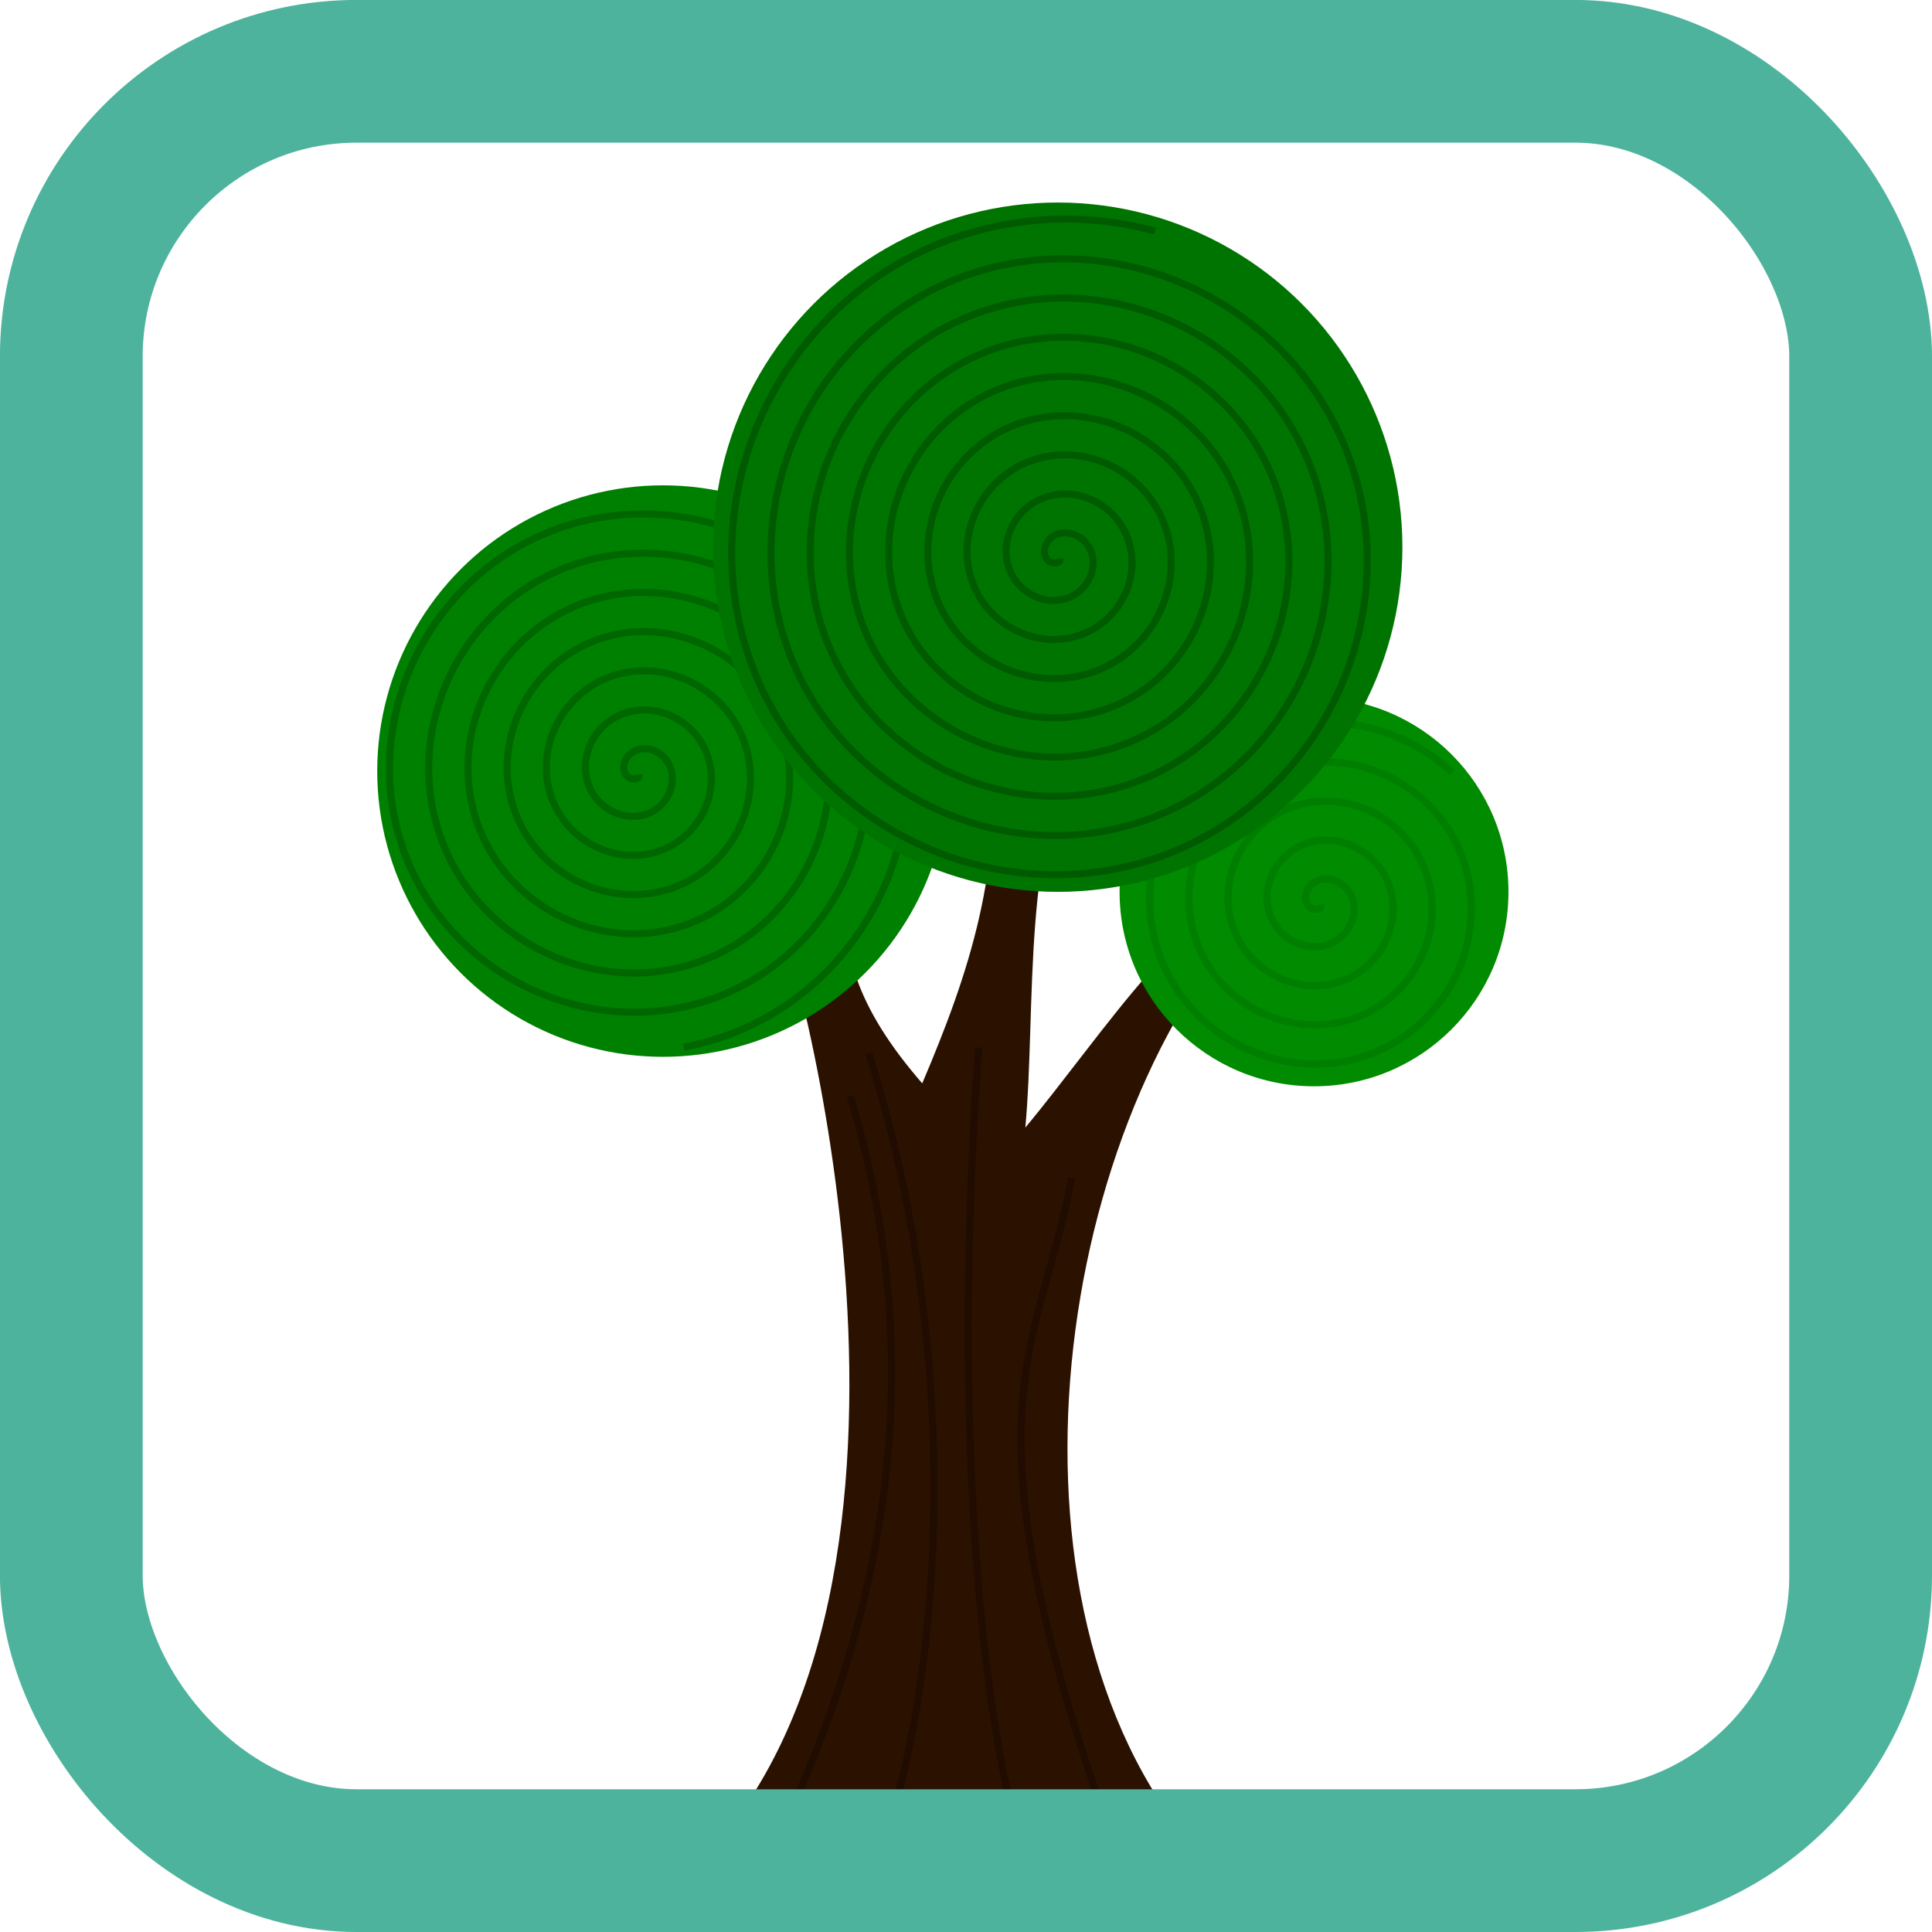 <?xml version="1.0" encoding="UTF-8" standalone="no"?>
<!-- Created with Inkscape (http://www.inkscape.org/) -->

<svg
   width="128"
   height="128"
   viewBox="0 0 33.867 33.867"
   version="1.1"
   id="svg5"
   inkscape:version="1.1 (c68e22c387, 2021-05-23)"
   sodipodi:docname="profile_clipart.svg"
   xmlns:inkscape="http://www.inkscape.org/namespaces/inkscape"
   xmlns:sodipodi="http://sodipodi.sourceforge.net/DTD/sodipodi-0.dtd"
   xmlns="http://www.w3.org/2000/svg"
   xmlns:svg="http://www.w3.org/2000/svg">
  <sodipodi:namedview
     id="namedview7"
     pagecolor="#ffffff"
     bordercolor="#666666"
     borderopacity="1.0"
     inkscape:pageshadow="2"
     inkscape:pageopacity="0.0"
     inkscape:pagecheckerboard="0"
     inkscape:document-units="mm"
     showgrid="false"
     fit-margin-top="0"
     fit-margin-left="0"
     fit-margin-right="0"
     fit-margin-bottom="0"
     inkscape:zoom="2.6832492"
     inkscape:cx="61.11993"
     inkscape:cy="95.593061"
     inkscape:window-width="1920"
     inkscape:window-height="1017"
     inkscape:window-x="-8"
     inkscape:window-y="-8"
     inkscape:window-maximized="1"
     inkscape:current-layer="g8686"
     units="px" />
  <defs
     id="defs2" />
  <g
     inkscape:label="Layer 1"
     inkscape:groupmode="layer"
     id="layer1"
     transform="translate(-21.187)">
    <g
       id="g8686"
       transform="matrix(2,0,0,2,-21.185,1.6096644e-6)">
      <g
         id="g8036"
         transform="matrix(0.234,0,0,0.234,17.056,1.775)">
        <path
           style="font-variation-settings:'wght' 400;fill:#2b1100;stroke:#ffffff;stroke-width:0"
           d="M 64.882,63.999 C 55.033,56.579 56.076,38.518 62.896,28.689 63.264,24.605 58.728,31.462 56.055,34.648 56.469,30.139 55.89,23.703 58.262,20.083 57.474,19.204 55.637,19.107 54.731,19.862 55.301,24.9 53.915,28.942 52.193,32.993 49.671,30.086 49.174,28.015 49.213,25.379 48.368,25.012 45.31,22.703 46.786,26.703 48.261,30.704 54.133,55.372 41.71,63.999 Z"
           id="path987"
           sodipodi:nodetypes="ccccccczcc" />
        <circle
           style="font-variation-settings:'wght' 400;fill:#008000;stroke:#ffffff;stroke-width:0"
           id="path846"
           cx="42.482"
           cy="21.296"
           r="10.703" />
        <circle
           style="font-variation-settings:'wght' 400;fill:#008b00;fill-opacity:1;stroke:#ffffff;stroke-width:0"
           id="path872"
           cx="66.868"
           cy="25.82"
           r="7.283" />
        <path
           sodipodi:type="spiral"
           style="fill:none;fill-rule:evenodd;stroke:#006600;stroke-opacity:1"
           id="path2238"
           sodipodi:cx="57.975792"
           sodipodi:cy="69.570946"
           sodipodi:expansion="1"
           sodipodi:revolution="7.0704451"
           sodipodi:radius="39.280712"
           sodipodi:argument="-17.884304"
           sodipodi:t0="0.0054022851"
           transform="matrix(0.265,0,0,0.265,26.206,2.928)"
           d="M 58.052,69.769 C 58.167,70.649 56.891,70.49 56.48,70.143 55.391,69.224 55.919,67.534 56.907,66.778 58.599,65.484 61,66.324 62.065,68.006 63.6,70.427 62.418,73.602 60.038,74.958 56.898,76.745 52.93,75.211 51.292,72.129 49.245,68.277 51.136,63.506 54.921,61.59 59.484,59.28 65.061,61.53 67.254,66.02 69.829,71.292 67.218,77.679 62.023,80.146 56.043,82.987 48.845,80.015 46.103,74.115 42.995,67.426 46.33,59.416 52.935,56.401 60.332,53.025 69.155,56.723 72.442,64.034 76.087,72.138 72.026,81.775 64.009,85.335 55.197,89.248 44.747,84.824 40.915,76.101 36.733,66.582 41.521,55.316 50.949,51.213 61.176,46.762 73.256,51.913 77.631,62.048 82.351,72.982 76.836,85.877 65.995,90.523 54.355,95.513 40.644,89.634 35.726,78.087 30.467,65.739 36.71,51.214 48.963,46.024 62.018,40.496 77.359,47.102 82.82,60.062 88.618,73.824 81.647,89.98 67.981,95.712 53.513,101.78 36.54,94.445 30.538,80.073 24.2,64.897 31.899,47.109 46.977,40.836 62.86,34.228 81.463,42.291 88.008,58.076 94.886,74.665 86.459,94.085 69.967,100.9 52.671,108.048 32.436,99.257 25.349,82.059 17.931,64.056 27.087,43.005 44.991,35.647 63.701,27.959 85.569,37.479 93.197,56.09 101.155,75.506 91.27,98.19 71.953,106.089 69.502,107.091 66.95,107.843 64.347,108.331" />
        <path
           sodipodi:type="spiral"
           style="fill:none;fill-rule:evenodd;stroke:#007e00;stroke-opacity:1"
           id="path3628"
           sodipodi:cx="57.975792"
           sodipodi:cy="69.570946"
           sodipodi:expansion="1"
           sodipodi:revolution="4.722023"
           sodipodi:radius="26.233776"
           sodipodi:argument="-17.884304"
           sodipodi:t0="0.0080890227"
           transform="matrix(0.265,0,0,0.265,51.74,7.809)"
           d="M 58.052,69.769 C 58.167,70.649 56.891,70.49 56.48,70.143 55.391,69.224 55.919,67.534 56.907,66.778 58.599,65.484 61,66.324 62.065,68.006 63.6,70.427 62.418,73.602 60.038,74.958 56.898,76.745 52.93,75.211 51.292,72.129 49.245,68.277 51.136,63.506 54.921,61.59 59.484,59.28 65.061,61.53 67.254,66.02 69.829,71.292 67.218,77.679 62.023,80.146 56.043,82.987 48.845,80.015 46.103,74.115 42.995,67.426 46.33,59.416 52.935,56.401 60.332,53.025 69.155,56.723 72.442,64.034 76.087,72.138 72.026,81.775 64.009,85.335 55.197,89.248 44.747,84.824 40.915,76.101 36.733,66.582 41.521,55.316 50.949,51.213 61.176,46.762 73.256,51.913 77.631,62.048 82.351,72.982 76.836,85.877 65.995,90.523 54.355,95.513 40.644,89.634 35.726,78.087 30.467,65.739 36.71,51.214 48.963,46.024 58.267,42.084 69.27,44.188 76.601,51.096" />
        <circle
           style="font-variation-settings:'wght' 400;fill:#007400;fill-opacity:1;stroke:#ffffff;stroke-width:0"
           id="path870"
           cx="57.268"
           cy="12.91"
           r="12.91" />
        <path
           sodipodi:type="spiral"
           style="fill:none;fill-rule:evenodd;stroke:#005b00;stroke-opacity:1"
           id="path3509"
           sodipodi:cx="57.975792"
           sodipodi:cy="69.570946"
           sodipodi:expansion="1"
           sodipodi:revolution="8.6418238"
           sodipodi:radius="48.010696"
           sodipodi:argument="-17.884304"
           sodipodi:t0="0.0044199647"
           transform="matrix(0.265,0,0,0.265,41.964,-5.16)"
           d="M 58.052,69.769 C 58.167,70.649 56.891,70.49 56.48,70.143 55.391,69.224 55.919,67.534 56.907,66.778 58.599,65.484 61,66.324 62.065,68.006 63.6,70.427 62.418,73.602 60.038,74.958 56.898,76.745 52.93,75.211 51.292,72.129 49.245,68.277 51.136,63.506 54.921,61.59 59.484,59.28 65.061,61.53 67.254,66.02 69.829,71.292 67.218,77.679 62.023,80.146 56.043,82.987 48.845,80.015 46.103,74.115 42.995,67.426 46.33,59.416 52.935,56.401 60.332,53.025 69.155,56.723 72.442,64.034 76.087,72.138 72.026,81.775 64.009,85.335 55.197,89.248 44.747,84.824 40.915,76.101 36.733,66.582 41.521,55.316 50.949,51.213 61.176,46.762 73.256,51.913 77.631,62.048 82.351,72.982 76.836,85.877 65.995,90.523 54.355,95.513 40.644,89.634 35.726,78.087 30.467,65.739 36.71,51.214 48.963,46.024 62.018,40.496 77.359,47.102 82.82,60.062 88.618,73.824 81.647,89.98 67.981,95.712 53.513,101.78 36.54,94.445 30.538,80.073 24.2,64.897 31.899,47.109 46.977,40.836 62.86,34.228 81.463,42.291 88.008,58.076 94.886,74.665 86.459,94.085 69.967,100.9 52.671,108.048 32.436,99.257 25.349,82.059 17.931,64.056 27.087,43.005 44.991,35.647 63.701,27.959 85.569,37.479 93.197,56.09 101.155,75.506 91.27,98.19 71.953,106.089 51.83,114.317 28.33,104.069 20.161,84.045 11.662,63.215 22.275,38.899 43.006,30.459 64.542,21.69 89.674,32.667 98.385,54.104 107.424,76.347 96.082,102.296 73.939,111.278 50.989,120.587 24.225,108.88 14.972,86.031 5.393,62.374 17.463,34.793 41.02,25.27 50.657,21.374 61.476,20.761 71.5,23.504" />
        <path
           style="font-variation-settings:'wght' 400;fill:none;fill-opacity:1;stroke:#200c00;stroke-width:0.265;stroke-miterlimit:4;stroke-dasharray:none;stroke-opacity:1"
           d="M 49.494,33.468 C 52.597,43.802 50.792,53.298 46.287,62.334"
           id="path5650"
           sodipodi:nodetypes="cc" />
        <path
           style="font-variation-settings:'wght' 400;fill:none;fill-opacity:1;stroke:#200c00;stroke-width:0.265;stroke-miterlimit:4;stroke-dasharray:none;stroke-opacity:1"
           d="M 57.791,36.536 C 56.532,43.36 53.304,45.091 59.953,63.101"
           id="path7301"
           sodipodi:nodetypes="cc" />
        <path
           style="font-variation-settings:'wght' 400;fill:none;fill-opacity:1;stroke:#200c00;stroke-width:0.265;stroke-miterlimit:4;stroke-dasharray:none;stroke-opacity:1"
           d="M 50.191,31.864 C 54.402,45.252 52.328,58.429 50.191,62.752"
           id="path7436"
           sodipodi:nodetypes="cc" />
        <path
           style="font-variation-settings:'wght' 400;fill:none;fill-opacity:1;stroke:#200c00;stroke-width:0.265;stroke-miterlimit:4;stroke-dasharray:none;stroke-opacity:1"
           d="M 54.305,31.655 C 52.989,50.006 55.329,61.906 56.676,63.101"
           id="path7780"
           sodipodi:nodetypes="cc" />
      </g>
      <rect
         style="font-variation-settings:'wght' 400;fill:none;fill-opacity:1;stroke:#4db39c;stroke-width:1.251;stroke-miterlimit:4;stroke-dasharray:none;stroke-opacity:1"
         id="rect8140"
         width="15.683"
         height="15.683"
         x="21.811"
         y="0.625"
         ry="2.5" />
    </g>
  </g>
</svg>
